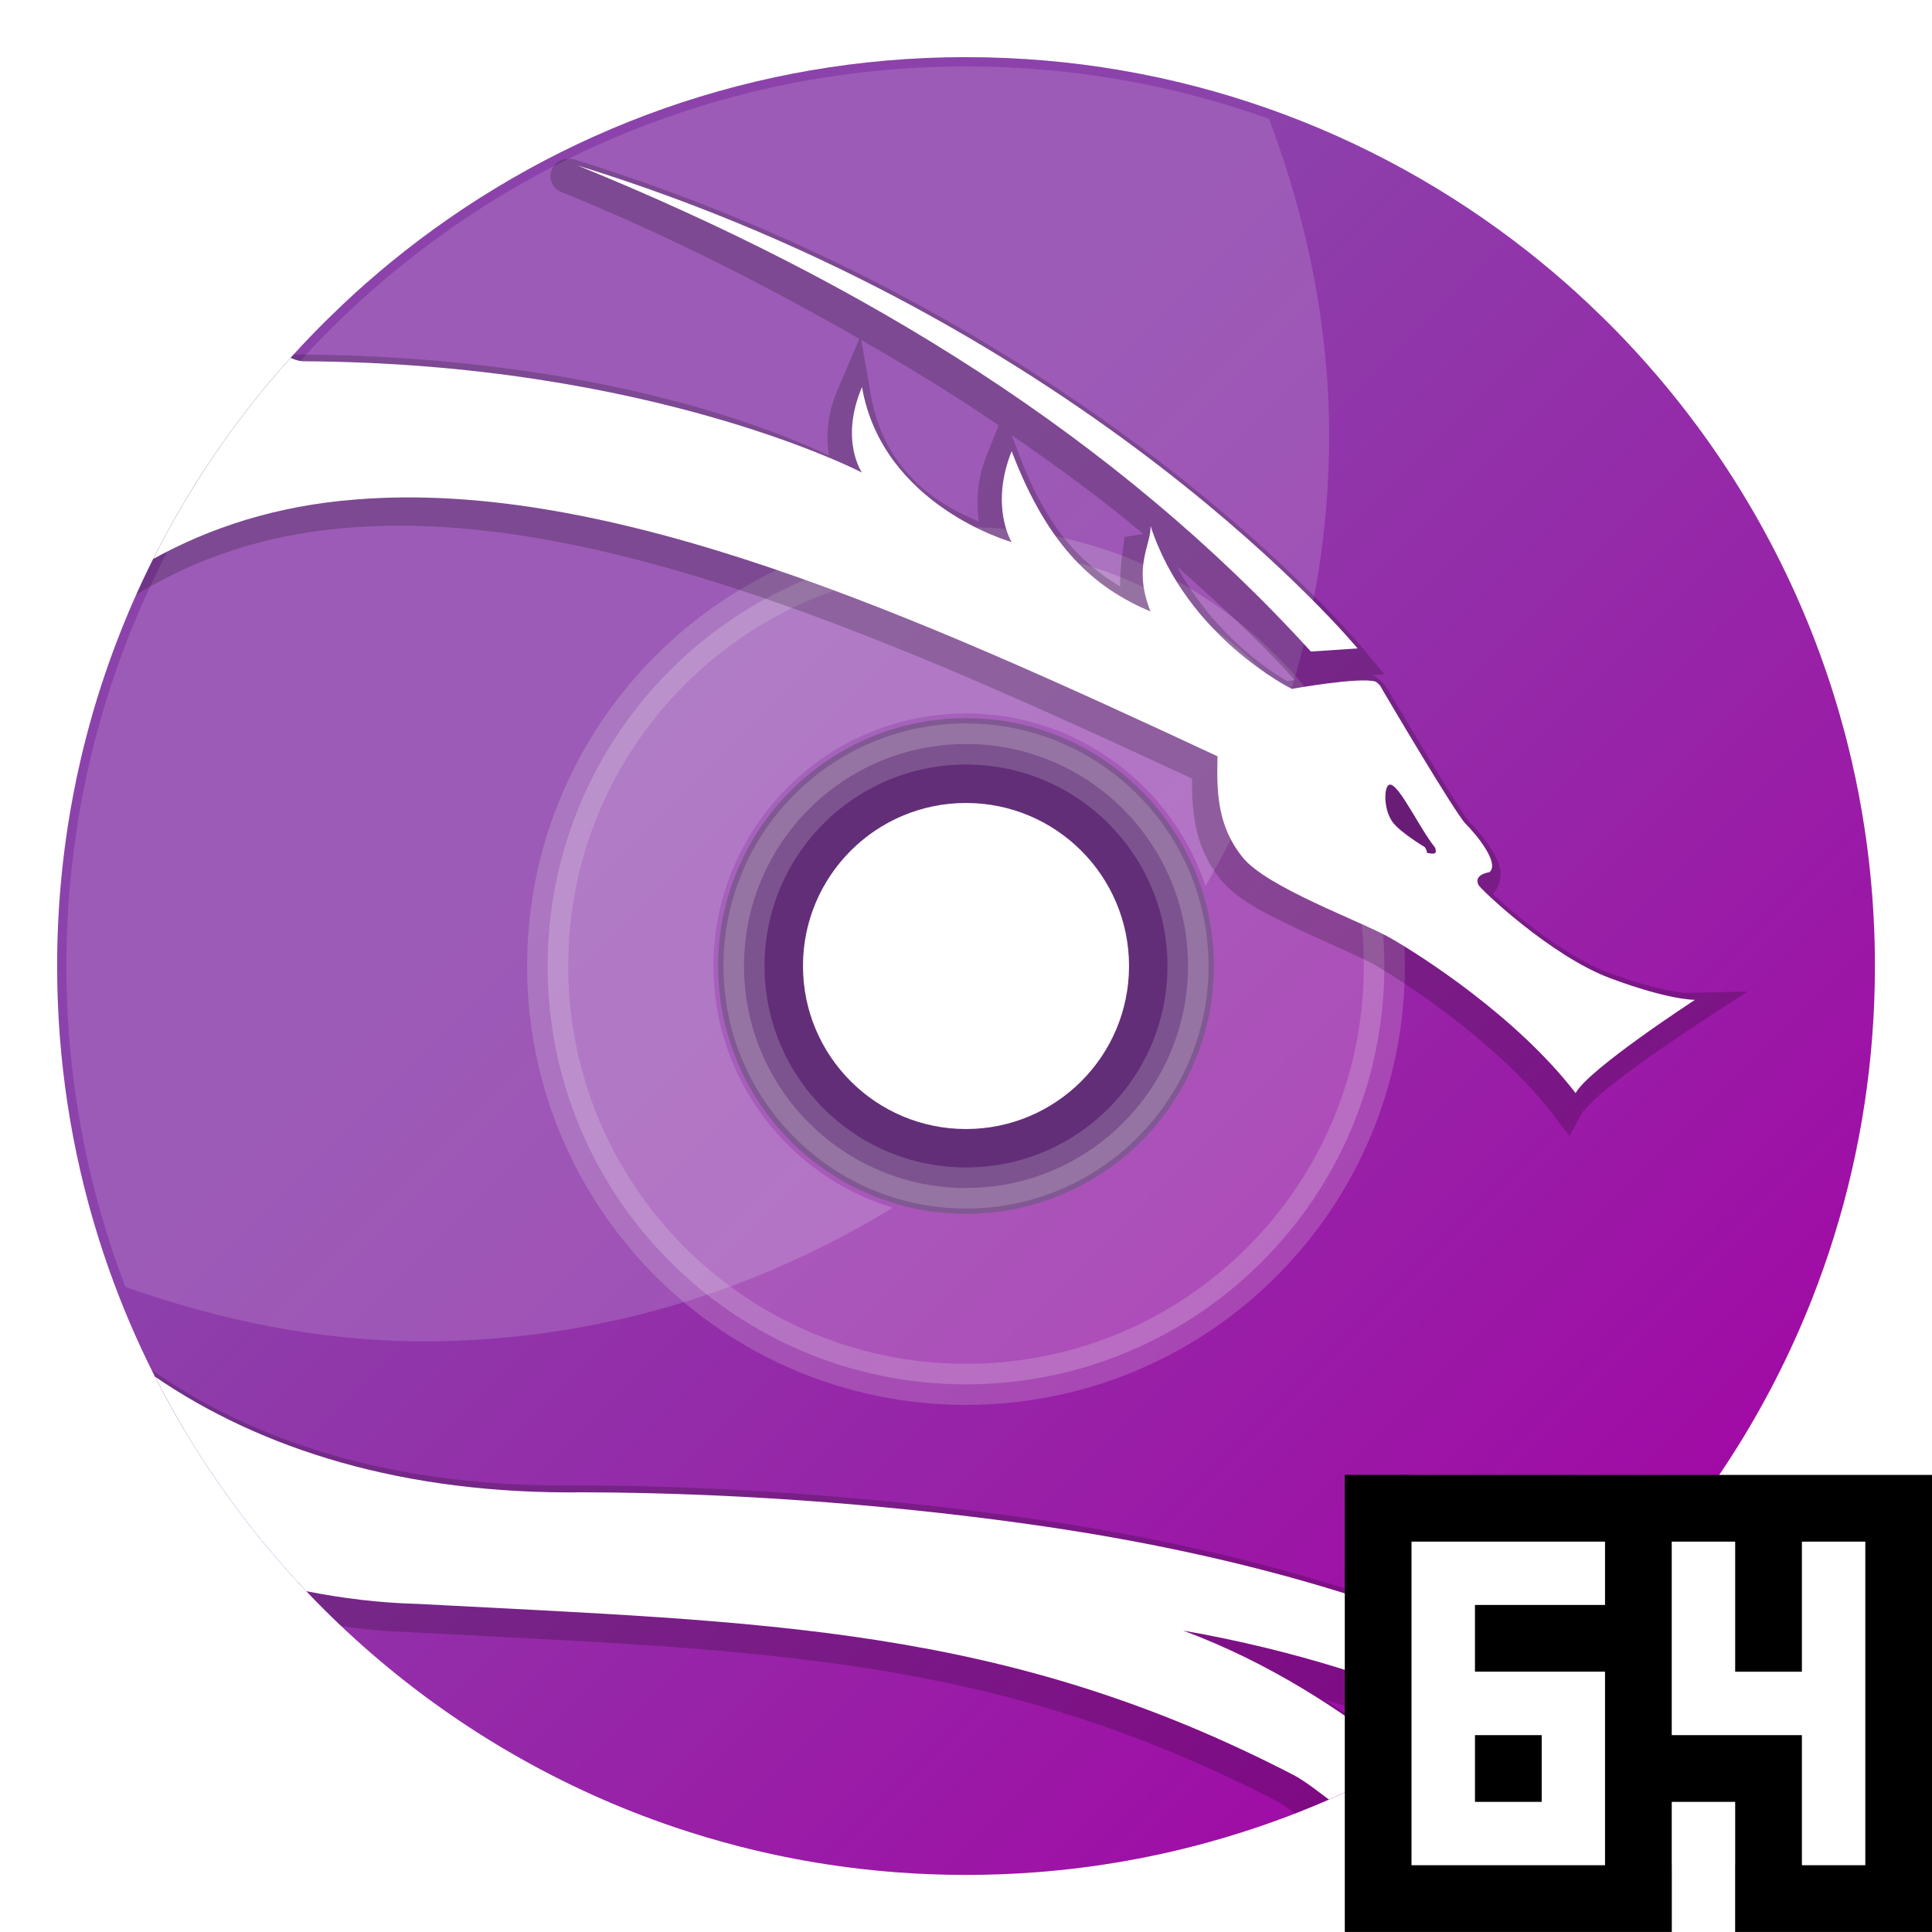 <svg width="220" height="220" version="1.1" viewBox="0 0 165 165" xmlns="http://www.w3.org/2000/svg"><defs><filter id="c" x="-.027" y="-.027" width="1.054" height="1.054" style="color-interpolation-filters:sRGB"><feGaussianBlur stdDeviation="1.746"/></filter></defs><linearGradient id="b" x1="61.578" x2="160.65" y1="52.014" y2="151.09" gradientTransform="matrix(.947 0 0 .947 4.394 4.394)" gradientUnits="userSpaceOnUse"><stop stop-color="#265ab1" style="stop-color:#8c42ab" offset="0"/><stop stop-color="#5cb6e8" style="stop-color:#a400a4" offset="1"/></linearGradient><path d="m82.5 4.879c-18.086 0-34.727 6.186-47.923 16.556-1.466 1.152-2.889 2.355-4.267 3.608-0.692 0.629-1.369 1.275-2.037 1.928-0.219 0.214-0.441 0.426-0.658 0.643-0.439 0.439-0.874 0.882-1.302 1.332-1.714 1.797-3.34 3.676-4.877 5.631-4.05e-4 5.14e-4 -9.64e-4 8.82e-4 -0.002 0.002-0.768 0.977-1.513 1.974-2.234 2.987-0.721 1.014-1.419 2.047-2.092 3.096-0.337 0.525-0.667 1.054-0.991 1.587-2.06e-4 3.38e-4 2.05e-4 0.001 0 0.002-0.972 1.6-1.889 3.239-2.746 4.912-0.571 1.116-1.117 2.247-1.635 3.393-0.259 0.573-0.512 1.149-0.757 1.73-1.66e-4 3.93e-4 1.66e-4 9.64e-4 0 0.002-0.245 0.58-0.484 1.164-0.715 1.751-0.463 1.175-0.898 2.364-1.305 3.566-0.203 0.601-0.401 1.206-0.59 1.814-0.189 0.608-0.371 1.218-0.545 1.832-1.22e-4 4.31e-4 1.223e-4 9.64e-4 0 0.002-0.349 1.228-0.668 2.468-0.957 3.72-0.433 1.878-0.798 3.781-1.093 5.708-0.196 1.285-0.361 2.58-0.493 3.885-4.68e-5 4.61e-4 4.68e-5 9.36e-4 0 0.002-0.132 1.304-0.233 2.618-0.3 3.941-2.37e-5 4.65e-4 2.36e-5 9.31e-4 0 0.001-0.033 0.661-0.059 1.325-0.075 1.99-1.17e-5 4.66e-4 1.19e-5 9.3e-4 0 0.001-0.017 0.665-0.025 1.333-0.025 2.002 0 4.019 0.305 7.967 0.894 11.821 0.294 1.927 0.659 3.83 1.093 5.708 1.021e-4 4.4e-4 -1.023e-4 9.8e-4 0 9.8e-4 0.433 1.877 0.935 3.729 1.502 5.552 0.567 1.823 1.2 3.617 1.895 5.38 0.463 1.175 0.955 2.336 1.473 3.482s1.063 2.277 1.635 3.393c1.91e-4 3.5e-4 -1.89e-4 9.6e-4 0 9.6e-4 1.143 2.231 2.391 4.4 3.736 6.499 0.673 1.05 1.37 2.082 2.092 3.096 0.361 0.507 0.727 1.011 1.1 1.509 0.745 0.996 1.513 1.973 2.304 2.932 1.186 1.438 2.423 2.832 3.708 4.179 0.428 0.449 0.863 0.894 1.302 1.333 3.512 3.512 7.358 6.688 11.488 9.478 1.032 0.697 2.081 1.371 3.148 2.019 0.533 0.324 1.072 0.641 1.614 0.953 1.084 0.623 2.183 1.221 3.299 1.793 1.116 0.571 2.247 1.117 3.393 1.635 1.146 0.518 2.307 1.01 3.482 1.473 1.175 0.463 2.364 0.898 3.566 1.305 1.803 0.61 3.637 1.156 5.497 1.635 1.24 0.319 2.493 0.608 3.756 0.866 1.263 0.259 2.537 0.487 3.822 0.683 1.285 0.196 2.58 0.361 3.885 0.493 0.652 0.066 1.308 0.125 1.965 0.175 1.971 0.15 3.963 0.226 5.972 0.226s4.001-0.076 5.972-0.226c0.657-0.05 1.312-0.108 1.965-0.175 1.305-0.132 2.6-0.297 3.885-0.493s2.558-0.425 3.822-0.683c1.263-0.258 2.516-0.547 3.756-0.866 1.86-0.479 3.694-1.025 5.497-1.635 1.202-0.407 2.391-0.842 3.566-1.305s2.336-0.955 3.482-1.473c1.146-0.518 2.277-1.063 3.393-1.635 1.116-0.571 2.216-1.17 3.299-1.793 0.542-0.312 1.08-0.629 1.614-0.953 1.067-0.648 2.116-1.322 3.148-2.019 4.129-2.79 7.976-5.966 11.488-9.478 0.439-0.439 0.874-0.884 1.302-1.333 1.285-1.348 2.522-2.742 3.708-4.179 0.791-0.958 1.559-1.935 2.304-2.932 0.372-0.498 0.739-1.002 1.1-1.509 0.721-1.014 1.419-2.047 2.092-3.096 1.346-2.1 2.594-4.269 3.736-6.5 0.571-1.116 1.117-2.247 1.635-3.393 0.518-1.146 1.01-2.307 1.473-3.482 0.695-1.763 1.328-3.557 1.895-5.38 0.567-1.823 1.069-3.674 1.502-5.552 1e-4 -4.6e-4 -1.2e-4 -9.5e-4 0-9.6e-4 0.433-1.878 0.798-3.781 1.093-5.708 0.589-3.854 0.894-7.803 0.894-11.821 0-0.67-9e-3 -1.337-0.025-2.004-0.017-0.665-0.042-1.329-0.076-1.99-3e-5 -4.65e-4 1e-5 -9.3e-4 0-0.001-0.067-1.323-0.168-2.636-0.3-3.941-4e-5 -4.62e-4 5e-5 -9.36e-4 0-0.002-0.132-1.305-0.297-2.6-0.493-3.885-0.294-1.927-0.659-3.83-1.093-5.708-0.289-1.251-0.609-2.492-0.957-3.72-0.174-0.614-0.356-1.226-0.545-1.833-0.189-0.608-0.386-1.213-0.59-1.814-0.407-1.202-0.842-2.391-1.305-3.566-0.463-1.175-0.955-2.336-1.473-3.482-0.518-1.146-1.063-2.277-1.635-3.393-1.143-2.231-2.39-4.401-3.736-6.5-0.673-1.05-1.37-2.082-2.092-3.096-2.164-3.043-4.542-5.924-7.112-8.62-0.428-0.449-0.863-0.893-1.302-1.332-0.217-0.217-0.439-0.429-0.658-0.643-0.669-0.653-1.345-1.3-2.037-1.928-1.378-1.253-2.801-2.456-4.267-3.608-13.196-10.37-29.837-16.556-47.923-16.556zm0 56.451c11.692 0 21.17 9.477 21.17 21.17 0 11.692-9.477 21.168-21.17 21.168-11.692 0-21.17-9.476-21.17-21.168s9.477-21.17 21.17-21.17z" style="filter:url(#c);opacity:.3;stroke-width:.715"/><path d="m82.5 54.917c-15.234 0-27.582 12.348-27.582 27.582 0 15.233 12.348 27.582 27.582 27.582s27.582-12.349 27.582-27.582c0-15.234-12.348-27.582-27.582-27.582zm0 12.945c8.083 0 14.638 6.554 14.638 14.638s-6.554 14.638-14.638 14.638-14.638-6.554-14.638-14.638 6.554-14.638 14.638-14.638z" fill="#72a2f4" stroke="#5b739d" stroke-width="1.43" style="fill:#622e78;stroke:#622e78"/><path d="m82.5 4.879c-18.086 0-34.727 6.186-47.923 16.556-1.466 1.152-2.889 2.355-4.267 3.608-0.692 0.629-1.369 1.275-2.037 1.928-0.219 0.214-0.441 0.426-0.658 0.643-0.439 0.439-0.874 0.882-1.302 1.332-1.714 1.797-3.34 3.676-4.877 5.631-4.05e-4 5.14e-4 -9.64e-4 8.82e-4 -0.002 0.002-0.768 0.977-1.513 1.974-2.234 2.987-0.721 1.014-1.419 2.047-2.092 3.096-0.337 0.525-0.667 1.054-0.991 1.587-2.06e-4 3.38e-4 2.05e-4 0.001 0 0.002-0.972 1.6-1.889 3.239-2.746 4.912-0.571 1.116-1.117 2.247-1.635 3.393-0.259 0.573-0.512 1.149-0.757 1.73-1.66e-4 3.93e-4 1.66e-4 9.64e-4 0 0.002-0.245 0.58-0.484 1.164-0.715 1.751-0.463 1.175-0.898 2.364-1.305 3.566-0.203 0.601-0.401 1.206-0.59 1.814-0.189 0.608-0.371 1.218-0.545 1.832-1.22e-4 4.31e-4 1.223e-4 9.64e-4 0 0.002-0.349 1.228-0.668 2.468-0.957 3.72-0.433 1.878-0.798 3.781-1.093 5.708-0.196 1.285-0.361 2.58-0.493 3.885-4.68e-5 4.61e-4 4.68e-5 9.36e-4 0 0.002-0.132 1.304-0.233 2.618-0.3 3.941-2.37e-5 4.65e-4 2.36e-5 9.31e-4 0 0.001-0.033 0.661-0.059 1.325-0.075 1.99-1.17e-5 4.66e-4 1.19e-5 9.3e-4 0 0.001-0.017 0.665-0.025 1.333-0.025 2.002 0 4.019 0.305 7.967 0.894 11.821 0.294 1.927 0.659 3.83 1.093 5.708 1.021e-4 4.4e-4 -1.023e-4 9.8e-4 0 9.8e-4 0.433 1.877 0.935 3.729 1.502 5.552 0.567 1.823 1.2 3.617 1.895 5.38 0.463 1.175 0.955 2.336 1.473 3.482s1.063 2.277 1.635 3.393c1.91e-4 3.5e-4 -1.89e-4 9.6e-4 0 9.6e-4 1.143 2.231 2.391 4.4 3.736 6.499 0.673 1.05 1.37 2.082 2.092 3.096 0.361 0.507 0.727 1.011 1.1 1.509 0.745 0.996 1.513 1.973 2.304 2.932 1.186 1.438 2.423 2.832 3.708 4.179 0.428 0.449 0.863 0.894 1.302 1.333 3.512 3.512 7.358 6.688 11.488 9.478 1.032 0.697 2.081 1.371 3.148 2.019 0.533 0.324 1.072 0.641 1.614 0.953 1.084 0.623 2.183 1.221 3.299 1.793 1.116 0.571 2.247 1.117 3.393 1.635 1.146 0.518 2.307 1.01 3.482 1.473 1.175 0.463 2.364 0.898 3.566 1.305 1.803 0.61 3.637 1.156 5.497 1.635 1.24 0.319 2.493 0.608 3.756 0.866 1.263 0.259 2.537 0.487 3.822 0.683 1.285 0.196 2.58 0.361 3.885 0.493 0.652 0.066 1.308 0.125 1.965 0.175 1.971 0.15 3.963 0.226 5.972 0.226s4.001-0.076 5.972-0.226c0.657-0.05 1.312-0.108 1.965-0.175 1.305-0.132 2.6-0.297 3.885-0.493s2.558-0.425 3.822-0.683c1.263-0.258 2.516-0.547 3.756-0.866 1.86-0.479 3.694-1.025 5.497-1.635 1.202-0.407 2.391-0.842 3.566-1.305s2.336-0.955 3.482-1.473c1.146-0.518 2.277-1.063 3.393-1.635 1.116-0.571 2.216-1.17 3.299-1.793 0.542-0.312 1.08-0.629 1.614-0.953 1.067-0.648 2.116-1.322 3.148-2.019 4.129-2.79 7.976-5.966 11.488-9.478 0.439-0.439 0.874-0.884 1.302-1.333 1.285-1.348 2.522-2.742 3.708-4.179 0.791-0.958 1.559-1.935 2.304-2.932 0.372-0.498 0.739-1.002 1.1-1.509 0.721-1.014 1.419-2.047 2.092-3.096 1.346-2.1 2.594-4.269 3.736-6.5 0.571-1.116 1.117-2.247 1.635-3.393 0.518-1.146 1.01-2.307 1.473-3.482 0.695-1.763 1.328-3.557 1.895-5.38 0.567-1.823 1.069-3.674 1.502-5.552 1e-4 -4.6e-4 -1.2e-4 -9.5e-4 0-9.6e-4 0.433-1.878 0.798-3.781 1.093-5.708 0.589-3.854 0.894-7.803 0.894-11.821 0-0.67-9e-3 -1.337-0.025-2.004-0.017-0.665-0.042-1.329-0.076-1.99-3e-5 -4.65e-4 1e-5 -9.3e-4 0-0.001-0.067-1.323-0.168-2.636-0.3-3.941-4e-5 -4.62e-4 5e-5 -9.36e-4 0-0.002-0.132-1.305-0.297-2.6-0.493-3.885-0.294-1.927-0.659-3.83-1.093-5.708-0.289-1.251-0.609-2.492-0.957-3.72-0.174-0.614-0.356-1.226-0.545-1.833-0.189-0.608-0.386-1.213-0.59-1.814-0.407-1.202-0.842-2.391-1.305-3.566-0.463-1.175-0.955-2.336-1.473-3.482-0.518-1.146-1.063-2.277-1.635-3.393-1.143-2.231-2.39-4.401-3.736-6.5-0.673-1.05-1.37-2.082-2.092-3.096-2.164-3.043-4.542-5.924-7.112-8.62-0.428-0.449-0.863-0.893-1.302-1.332-0.217-0.217-0.439-0.429-0.658-0.643-0.669-0.653-1.345-1.3-2.037-1.928-1.378-1.253-2.801-2.456-4.267-3.608-13.196-10.37-29.837-16.556-47.923-16.556zm0 56.451c11.692 0 21.17 9.477 21.17 21.17 0 11.692-9.477 21.168-21.17 21.168-11.692 0-21.17-9.476-21.17-21.168s9.477-21.17 21.17-21.17z" style="fill:url(#b);stroke-width:.715"/><path d="m82.5 5.675-0.003 0.001c-42.436 0-76.824 34.389-76.824 76.824 0 9.658 1.784 18.896 5.036 27.41 8.016 2.824 16.513 4.643 25.495 4.643 14.707 0 28.348-4.274 40.049-11.412-8.864-2.679-15.323-10.908-15.323-20.642 0-11.906 9.663-21.568 21.568-21.568 9.517 0 17.595 6.176 20.456 14.735 6.567-11.348 10.558-24.364 10.558-38.418 0-9.572-1.95-18.644-5.134-27.101-8.086-2.892-16.798-4.471-25.88-4.471z" style="fill:#ae7ac4;opacity:.464;stroke-width:.715"/><path d="m82.5 46.771c-19.734 0-35.729 15.994-35.729 35.729 0 19.731 15.994 35.729 35.729 35.729 19.734 0 35.729-15.996 35.729-35.729 0-19.734-15.994-35.729-35.729-35.729zm0 16.768c10.47 0 18.96 8.49 18.96 18.96 0 10.47-8.49 18.96-18.96 18.96-10.47 0-18.96-8.49-18.96-18.96 0-10.47 8.49-18.96 18.96-18.96z" fill="#fefefe" opacity=".2" stroke="#e6e6e6" stroke-width="3.509"/><path d="m106.08 47.883c3.241 2.962 5.37 4.812 6.571 6.139l-0.159 0.005c-2.009-2.182-4.27-4.103-6.412-6.143z" opacity=".3" stroke-width="2.459"/><path d="m126.79 72.803c-0.299 0.06-0.466 0.355-0.74 0.476 0.041-0.073 9.5e-4 -0.094 0.072-0.154z" opacity=".3" stroke-width="2.459"/><path d="m119.01 65.386c-0.32-0.065-0.772-0.03-1.138 0.159-0.366 0.189-0.601 0.475-0.74 0.716l-0.015 0.019-0.01 0.024c-0.449 0.84-0.396 1.511-0.303 2.277 0.093 0.766 0.315 1.573 0.855 2.315 0.578 0.795 1.304 1.284 1.955 1.739 0.405 0.283 0.531 0.351 0.754 0.49l0.149 0.769 0.975 0.202c0.272 0.056 0.504 0.101 0.812 0.096 0.308-0.005 0.844-0.069 1.287-0.552 0.443-0.483 0.446-1.046 0.427-1.287-0.018-0.241-0.049-0.335-0.058-0.384l-0.062-0.384-0.245-0.303c-0.512-0.635-1.267-1.924-1.965-3.069-0.349-0.573-0.69-1.113-1.042-1.58-0.176-0.234-0.35-0.447-0.576-0.658-0.227-0.211-0.489-0.47-1.062-0.586z" opacity=".3" stroke-width="2.459"/><path d="m106.05 47.863c3.248 2.967 5.386 4.823 6.59 6.153l-0.163 0.01c-2.015-2.189-4.277-4.117-6.427-6.163z" opacity=".3" stroke-width="2.459"/><path d="m48.641 13.564c-1.841-0.025-2.218 2.28-0.623 2.867 8.979 3.65 17.343 7.907 25.37 12.504l-1.885 4.445c-0.957 2.255-0.912 4.044-0.727 5.519-3.471-1.643-18.756-8.482-45.556-8.631-0.016-0.002-0.08-0.025-0.109-0.032-5.515 6.052-10.083 12.98-13.476 20.551l0.099-0.06c4.975-3.012 10.878-5.101 17.97-5.655h0.01c21.057-1.738 46.781 9.647 72.087 21.422-0.019 2.915 0.246 5.873 2.389 8.552 1.463 1.829 4.051 3.066 6.685 4.309 2.634 1.244 5.347 2.374 6.404 2.981v-0.005c2.431 1.395 10.571 6.623 15.354 12.847l1.417 1.847 1.098-2.055c5e-3 -0.01 0.734-0.856 1.694-1.659 0.96-0.803 2.177-1.718 3.366-2.574 2.378-1.712 4.634-3.183 4.634-3.183l4.407-2.867-5.258 0.106s-0.326 0.02-1.413-0.189c-1.087-0.208-2.82-0.645-5.287-1.568-2.255-0.843-4.97-2.678-7.062-4.339-1.046-0.831-1.947-1.617-2.582-2.205-0.065-0.06-0.091-0.089-0.151-0.145 0.585-0.635 0.759-1.54 0.629-2.124-0.142-0.637-0.411-1.143-0.715-1.635-0.608-0.985-1.376-1.854-1.912-2.389 0.095 0.095-0.147-0.18-0.382-0.523-0.235-0.343-0.539-0.807-0.88-1.344-0.683-1.074-1.521-2.442-2.336-3.788-1.63-2.693-3.093-5.185-3.24-5.431v-0.005c4e-3 0.007-0.371-0.764-1.073-1.232l-0.179-0.122-0.198-0.063c-0.079-0.025-0.142 0.005-0.218-0.014l1.242-0.084-1.867-2.262s-23.126-28.024-67.212-41.681c-0.003-0.001-0.005-0.005-0.008-0.005-0.042-0.013-0.078-0.03-0.12-0.043v0.003c-0.136-0.024-0.264-0.036-0.387-0.038zm24.917 15.473c4.027 2.312 7.971 4.705 11.73 7.289l-1.021 2.56c-0.913 2.295-0.851 4.114-0.686 5.644-2.859-1.187-8-3.824-9.214-10.821l-0.808-4.671zm-49.78 3.873c0.337 0.147 0.497 0.287 1.171 0.349l0.061 0.01h0.068c29.527 0.134 47.109 9.33 47.109 9.33l1.881-2.148c4.119 6.099 11.189 8.2 11.189 8.2l3.735 1.044-2.051-3.289s-0.309-0.454-0.503-1.561c-0.038-0.219 0.141-0.699 0.122-0.959 2.971 5.44 6.425 8.957 10.385 10.632l3.327 1.407-1.349-3.352c-0.19-0.471-0.034-0.648-0.122-1.03 4.133 6.419 10.129 9.548 10.129 9.548l0.44 0.218 0.488-0.088s1.43-0.257 3.009-0.46c0.789-0.101 1.615-0.187 2.285-0.222 0.508-0.026 0.727 0.005 0.865 0.01 2e-3 0.023-0.046-0.073 0.063 0.108-3e-3 -0.005 1.614 2.734 3.256 5.445 0.821 1.357 1.665 2.733 2.37 3.841 0.352 0.554 0.672 1.04 0.939 1.431 0.267 0.391 0.411 0.633 0.731 0.953 0.365 0.365 1.069 1.179 1.478 1.843 0.13 0.211 0.161 0.314 0.218 0.45-0.302 0.194-0.706 0.221-0.894 0.576-0.421 0.794-0.168 1.558-0.034 1.872l6e-3 0.005c0.233 0.542 0.26 0.423 0.342 0.517 0.083 0.094 0.17 0.191 0.277 0.3 0.213 0.218 0.495 0.487 0.841 0.808 0.693 0.641 1.641 1.473 2.753 2.356 2.224 1.765 5.057 3.744 7.878 4.798 1.823 0.681 2.883 0.905 4.04 1.193-0.774 0.528-0.884 0.573-1.823 1.249-1.224 0.881-2.488 1.826-3.542 2.708-0.484 0.405-0.726 0.805-1.107 1.171-5.26-6.193-12.512-11.003-15.024-12.445v-0.007c-1.505-0.863-4.08-1.889-6.616-3.087-2.536-1.198-4.998-2.688-5.621-3.467-1.776-2.22-1.887-4.519-1.794-7.628l0.029-0.988-0.901-0.421c-25.589-11.916-51.861-23.918-74.406-22.061h-0.01c-5.735 0.449-10.605 2.074-15.055 4.146 0.995-1.948 1.92-3.977 3.106-5.732 1.801-2.666 4.029-5.094 6.264-7.575l0.002-0.002zm62.621 4.242c3.853 2.699 7.678 5.427 11.222 8.441l-1.597 0.277c0.012 0.448-0.374 2.097-0.368 4.213-3.245-1.958-6.149-4.749-8.591-11.174l-0.667-1.756zm14.111 11.212c3.294 2.968 6.608 5.913 9.595 9.196l0.465 0.513c-0.194 0.032-0.528 0.078-0.633 0.096-0.476-0.245-6.021-3.441-9.428-9.805zm-87.555 68.636c0.854 1.717 1.768 3.399 2.742 5.042 8.759 4.938 19.816 7.991 33.462 7.814 14.108 0.036 28.081 1.284 39.106 2.902 17.059 2.503 30.389 6.672 41.027 11.674 0.871-0.659 1.73-1.334 2.572-2.029-11.155-5.448-25.153-9.972-43.167-12.615-11.167-1.639-25.254-2.901-39.535-2.937h-0.025c-15.488 0.205-27.412-3.708-36.182-9.852zm12.526 18.163c1.177 1.274 2.395 2.509 3.654 3.701 1.901 0.278 3.827 0.475 5.793 0.525 29.61 1.576 49.712 1.786 74.191 14.476 5e-3 2e-3 0.01 7e-3 0.014 0.01 0.497 0.276 0.983 0.633 1.467 0.999 1.103-0.428 2.192-0.883 3.27-1.36-1.092-0.82-2.179-1.662-3.314-2.29l-0.038-0.019c-25.091-13.008-45.9-13.244-75.486-14.821h-0.038c-3.274-0.083-6.432-0.55-9.517-1.223zm75.092 3.514-0.784 2.894c6.787 2.53 12.518 6.142 17.773 10.195 0.881-0.447 1.75-0.913 2.612-1.392-2.275-1.837-4.549-3.676-7.121-5.243 3.614 1.054 6.736 2.353 9.858 3.651 1.175-0.718 2.327-1.468 3.46-2.246-7.457-3.242-15.71-6.094-25.798-7.86z" style="opacity:.2;stroke-width:.72"/><path d="m49.322 14.132c24.599 10 46.008 23.25 62.63 41.51l3.991-0.263s-22.86-27.735-66.621-41.248zm-24.507 16.434c-4.637 5.147-8.592 10.918-11.73 17.172 4.868-2.692 10.561-4.552 17.236-5.074 21.914-1.808 48.079 10.014 73.661 21.927-0.095 3.177 0.037 6 2.124 8.609 2.087 2.608 10.101 5.453 12.662 6.922 2.561 1.47 10.766 6.69 15.794 13.234 1.09-2.04 10.196-7.966 10.196-7.966s-2.182 0.044-7.257-1.853c-5.076-1.897-11.099-7.634-11.242-7.966-0.142-0.332-0.237-0.851 0.949-1.089 0.901-0.758-1.136-3.226-2.037-4.126-0.901-0.901-6.926-11.145-7.068-11.383-0.142-0.237-0.193-0.475-0.619-0.76-1.328-0.427-7.157 0.62-7.157 0.62s-8.972-4.411-12.064-13.912c0.045 1.664-1.538 3.481 0 7.304-4.678-1.979-8.697-5.353-11.866-13.694-1.886 4.744 0 7.764 0 7.764s-11.018-3.081-12.78-13.24c-1.934 4.56 0 7.304 0 7.304s-17.96-9.369-47.801-9.505c-0.366-0.034-0.684-0.159-1.002-0.289zm93.958 36.448c0.81 0.164 2.492 3.77 3.808 5.404 0.064 0.373 0.169 0.601-0.703 0.422-0.073-0.383-0.203-0.499-0.203-0.499s-2.102-1.251-2.747-2.139c-0.646-0.888-0.761-2.443-0.446-3.032 0.077-0.133 0.175-0.179 0.291-0.155zm-105.53 50.564c3.415 6.729 7.779 12.894 12.92 18.317 3.098 0.61 6.273 1.002 9.53 1.084 29.61 1.577 50.068 1.801 74.863 14.656 1.002 0.554 1.961 1.33 2.933 2.05 2.262-0.986 4.467-2.078 6.611-3.267-5.599-4.447-11.723-8.427-19.057-11.161 9.751 1.706 17.76 4.422 24.999 7.509 1.907-1.294 3.752-2.673 5.532-4.128-10.941-5.283-24.681-9.678-42.366-12.273-11.096-1.628-25.129-2.88-39.325-2.916-15.511 0.205-27.62-3.709-36.641-9.872z" style="fill:#fff;stroke-width:.72"/><path d="m120.04 131.24v28.732h17.625v-17.616h-11.116v-4.606h11.116v-6.51h-12.064zm22.231 0v17.625h11.106v11.106h6.509v-28.732h-6.509v11.116h-4.598v-11.116zm-15.722 17.625h4.606v4.598h-4.606z" style="color-rendering:auto;color:#000000;dominant-baseline:auto;fill:#fff;font-feature-settings:normal;font-variant-alternates:normal;font-variant-caps:normal;font-variant-east-asian:normal;font-variant-ligatures:normal;font-variant-numeric:normal;font-variant-position:normal;font-variation-settings:normal;image-rendering:auto;inline-size:0;isolation:auto;mix-blend-mode:normal;shape-margin:0;shape-padding:0;shape-rendering:auto;solid-color:#000000;stop-color:#000000;stroke-width:.953;text-decoration-color:#000000;text-decoration-line:none;text-decoration-style:solid;text-indent:0;text-orientation:mixed;text-transform:none;white-space:normal"/><path d="m114.85 125.96v39.037h27.929v-5.698h-6e-3v-5.414h5.418v5.414h-4e-3v5.698h16.814v-5.559h3e-3v-33.474h-44.456v-4e-3h-5.698zm5.698 5.702h16.527v5.408h-11.107v5.698h11.107v16.53h-16.527v-27.637zm22.225 0h5.418v11.107h5.698v-11.107h5.416v27.637h-5.416v-11.112h-11.116v-16.524zm-16.804 16.524v5.698h5.698v-5.698z" style="color-rendering:auto;color:#000000;dominant-baseline:auto;font-feature-settings:normal;font-variant-alternates:normal;font-variant-caps:normal;font-variant-east-asian:normal;font-variant-ligatures:normal;font-variant-numeric:normal;font-variant-position:normal;font-variation-settings:normal;image-rendering:auto;inline-size:0;isolation:auto;mix-blend-mode:normal;shape-margin:0;shape-padding:0;shape-rendering:auto;solid-color:#000000;stop-color:#000000;stroke-width:.714;text-decoration-color:#000000;text-decoration-line:none;text-decoration-style:solid;text-indent:0;text-orientation:mixed;text-transform:none;white-space:normal"/></svg>
